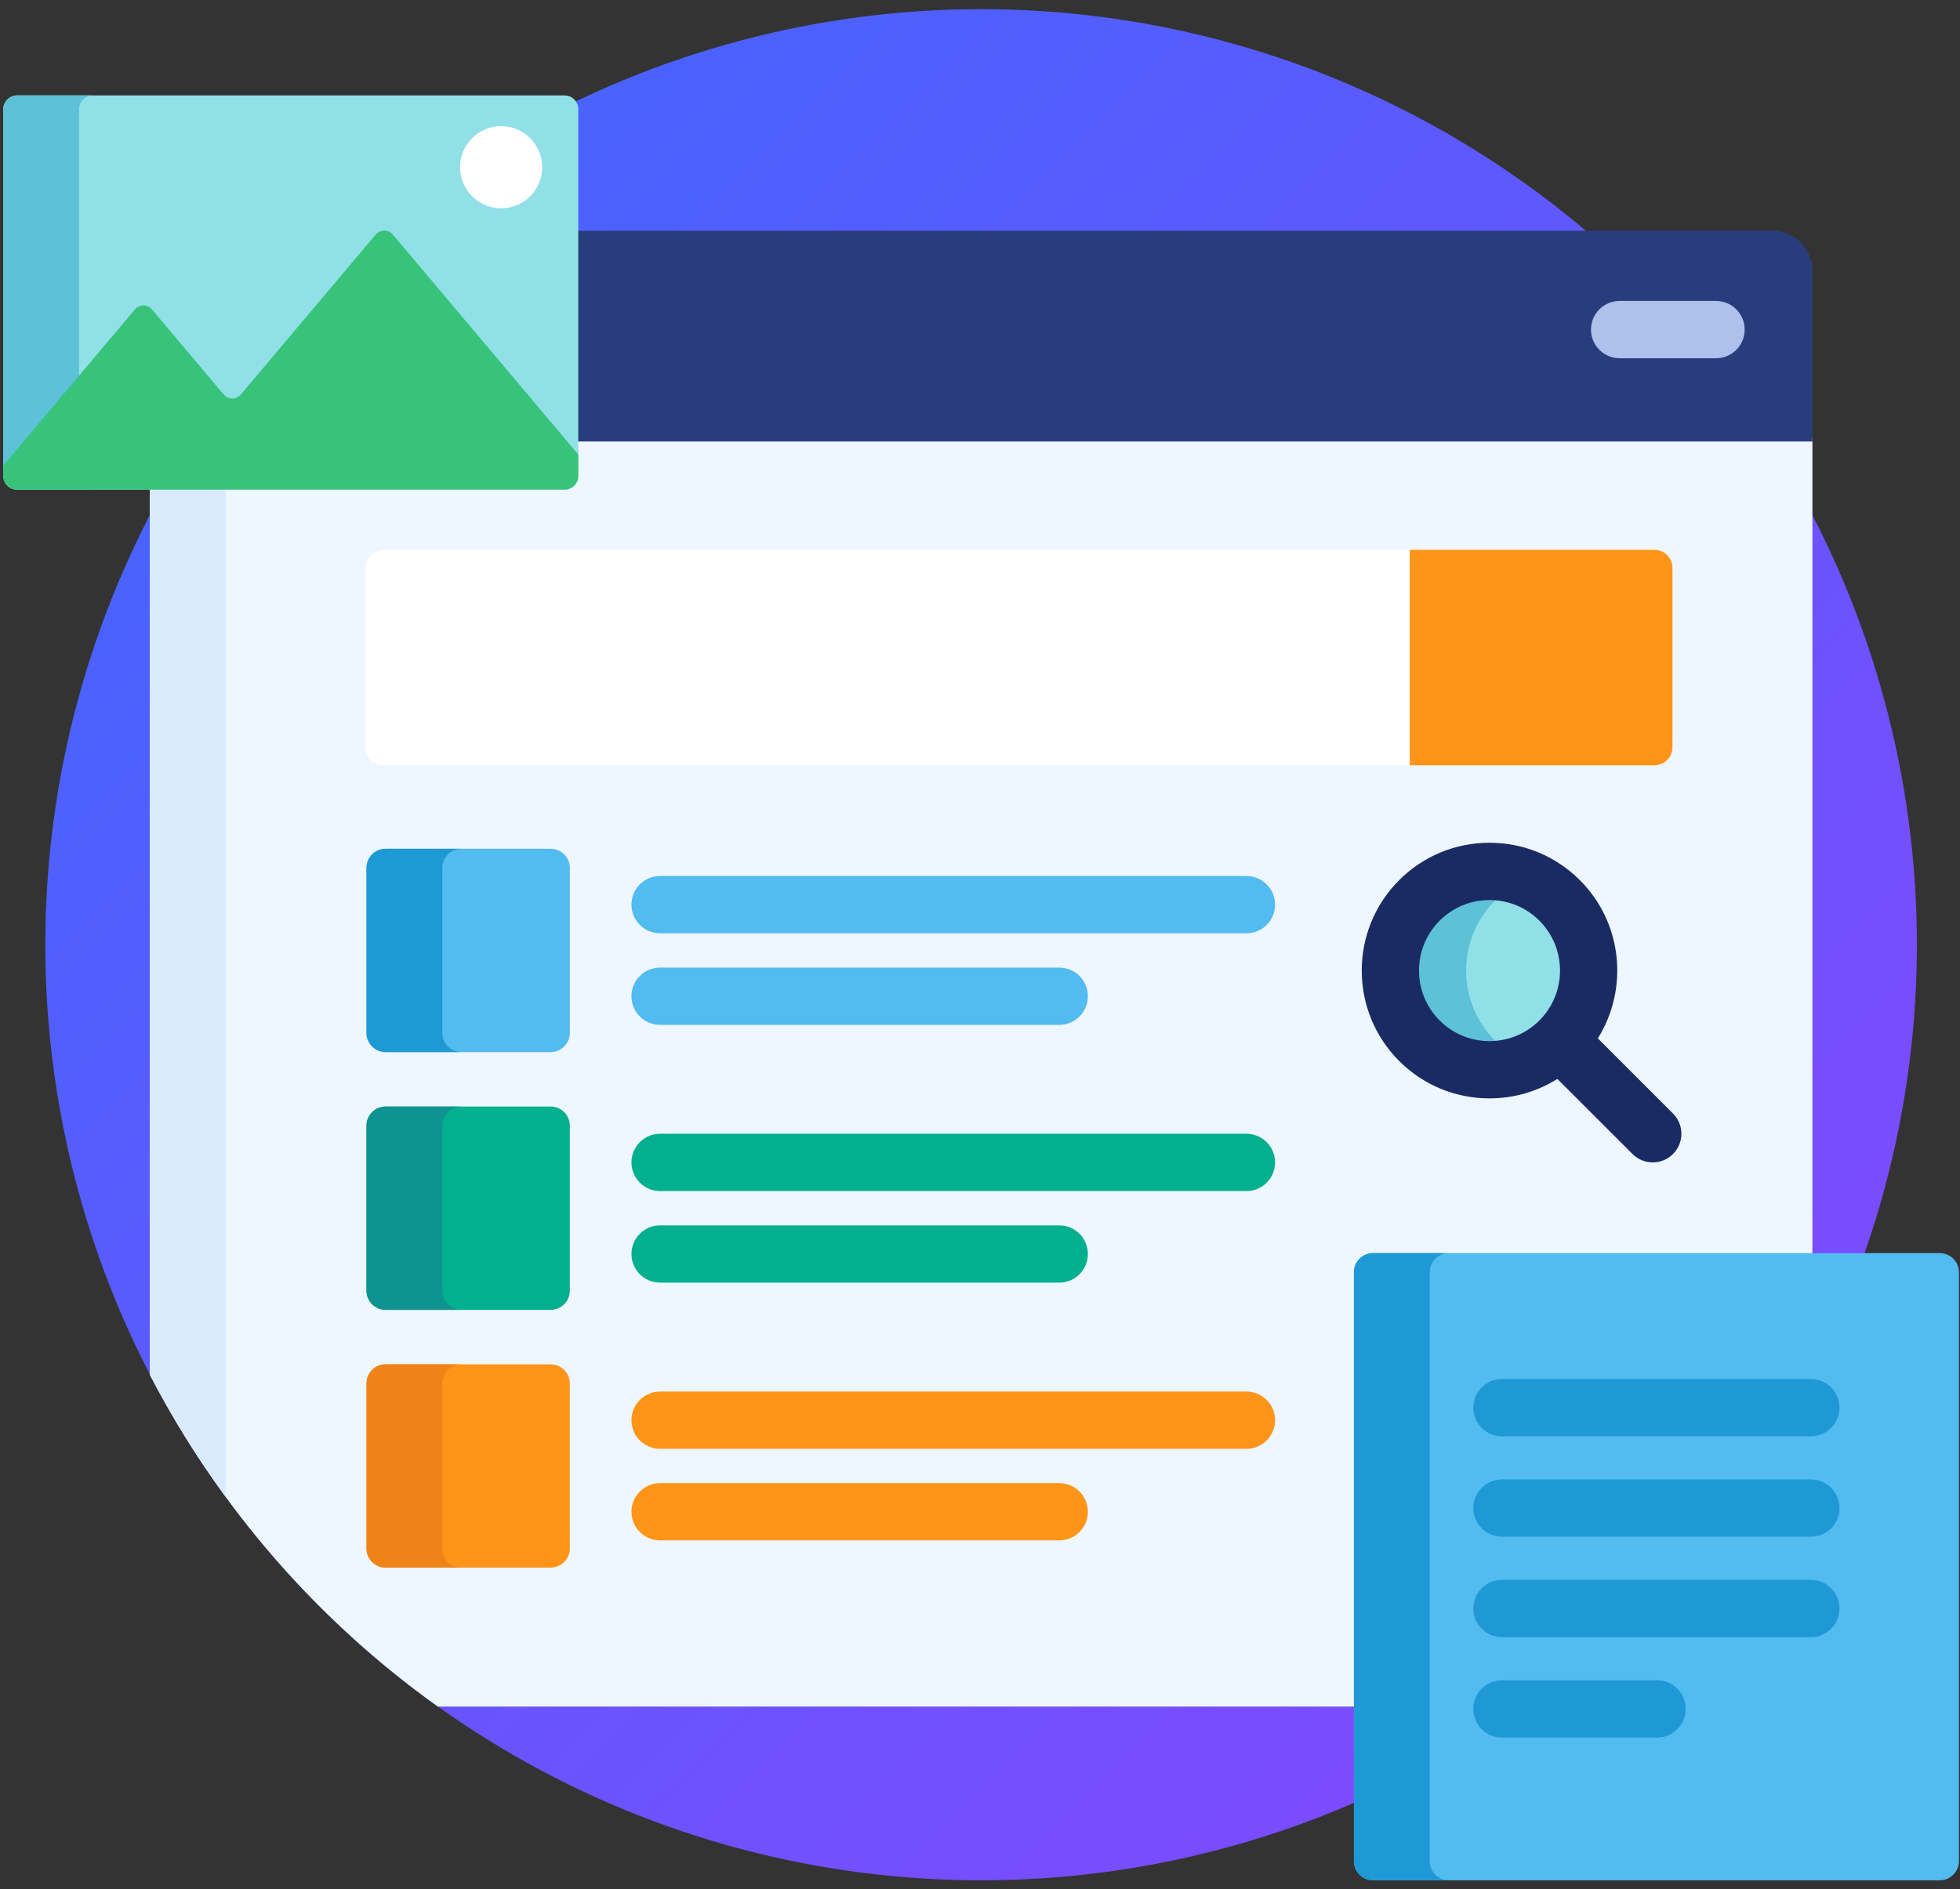 <?xml version="1.0" encoding="UTF-8"?>
<svg width="167px" height="161px" viewBox="0 0 167 161" version="1.1" xmlns="http://www.w3.org/2000/svg" xmlns:xlink="http://www.w3.org/1999/xlink">
    <rect x="0" y="0" width="167" height="161" fill="#333333" stroke="none"/>
    <defs>
        <linearGradient x1="0%" y1="0%" x2="99.116%" y2="100%" id="linearGradient-1">
            <stop stop-color="#3D68FF" offset="0%"></stop>
            <stop stop-color="#8845FF" offset="100%"></stop>
        </linearGradient>
    </defs>
    <g id="Elements" stroke="none" stroke-width="1" fill="none" fill-rule="evenodd">
        <g id="Icons" transform="translate(-467, -577)" fill-rule="nonzero">
            <g id="icn-tutos" transform="translate(467.281, 577.781)">
                <circle id="Oval" fill="url(#linearGradient-1)" cx="83.313" cy="79.733" r="79.733"></circle>
                <path d="M115.403,107.641 C115.403,106.923 115.987,106.339 116.705,106.339 L154.145,106.339 L154.145,36.518 L48.667,36.518 L48.667,39.782 C48.667,40.245 48.29,40.623 47.826,40.623 L12.481,40.623 L12.481,116.369 C18.321,127.637 26.768,137.335 37.028,144.662 L115.404,144.662 L115.404,107.641 L115.403,107.641 Z" id="Shape" fill="#EEF6FF"></path>
                <path d="M12.481,40.623 L12.481,116.369 C14.369,120.012 16.533,123.487 18.939,126.774 L18.939,40.623 L12.481,40.623 Z" id="Shape" fill="#D9EAFC"></path>
                <path d="M150.723,18.879 L48.667,18.879 L48.667,36.844 L154.145,36.844 L154.145,22.301 C154.145,20.419 152.605,18.879 150.723,18.879 Z" id="Shape" fill="#293D7C"></path>
                <path d="M145.933,29.749 L137.72,29.749 C136.372,29.749 135.279,28.656 135.279,27.308 C135.279,25.96 136.372,24.867 137.72,24.867 L145.933,24.867 C147.281,24.867 148.373,25.96 148.373,27.308 C148.373,28.656 147.281,29.749 145.933,29.749 Z" id="Shape" fill="#AEC1ED"></path>
                <path d="M142.221,62.909 C142.221,63.751 141.532,64.439 140.691,64.439 L25.935,64.439 C25.094,64.439 24.405,63.751 24.405,62.909 L24.405,47.608 C24.405,46.767 25.094,46.078 25.935,46.078 L140.69,46.078 C141.532,46.078 142.22,46.767 142.22,47.608 L142.22,62.909 L142.221,62.909 Z" id="Shape" fill="#FFFFFF"></path>
                <path d="M30.863,62.909 L30.863,47.608 C30.863,46.767 31.552,46.078 32.393,46.078 L25.935,46.078 C25.094,46.078 24.405,46.767 24.405,47.608 L24.405,62.909 C24.405,63.751 25.094,64.439 25.935,64.439 L32.393,64.439 C31.552,64.439 30.863,63.751 30.863,62.909 Z" id="Shape" fill="#EEF6FF"></path>
                <path d="M140.691,46.078 L119.834,46.078 L119.834,64.439 L140.691,64.439 C141.532,64.439 142.221,63.751 142.221,62.909 L142.221,47.608 C142.221,46.767 141.532,46.078 140.691,46.078 Z" id="Shape" fill="#FF9518"></path>
                <path d="M166.626,157.839 C166.626,158.734 165.894,159.466 164.999,159.466 L116.705,159.466 C115.81,159.466 115.078,158.734 115.078,157.839 L115.078,107.641 C115.078,106.746 115.81,106.014 116.705,106.014 L164.999,106.014 C165.894,106.014 166.626,106.746 166.626,107.641 L166.626,157.839 Z" id="Shape" fill="#52BBEF"></path>
                <g id="Group" transform="translate(114.881, 105.768)" fill="#1E99D6">
                    <path d="M6.655,52.071 L6.655,1.873 C6.655,0.978 7.387,0.246 8.282,0.246 L1.824,0.246 C0.929,0.246 0.197,0.978 0.197,1.873 L0.197,52.071 C0.197,52.966 0.929,53.698 1.824,53.698 L8.282,53.698 C7.387,53.698 6.655,52.966 6.655,52.071 Z" id="Shape"></path>
                    <path d="M39.131,15.858 L12.811,15.858 C11.463,15.858 10.371,14.766 10.371,13.417 C10.371,12.069 11.463,10.976 12.811,10.976 L39.131,10.976 C40.48,10.976 41.572,12.069 41.572,13.417 C41.572,14.765 40.48,15.858 39.131,15.858 Z" id="Shape"></path>
                    <path d="M39.131,24.416 L12.811,24.416 C11.463,24.416 10.371,23.324 10.371,21.975 C10.371,20.627 11.463,19.535 12.811,19.535 L39.131,19.535 C40.48,19.535 41.572,20.627 41.572,21.975 C41.572,23.324 40.48,24.416 39.131,24.416 Z" id="Shape"></path>
                    <path d="M39.131,32.975 L12.811,32.975 C11.463,32.975 10.371,31.882 10.371,30.534 C10.371,29.186 11.463,28.093 12.811,28.093 L39.131,28.093 C40.48,28.093 41.572,29.186 41.572,30.534 C41.572,31.882 40.48,32.975 39.131,32.975 Z" id="Shape"></path>
                    <path d="M26.024,41.533 L12.811,41.533 C11.463,41.533 10.371,40.441 10.371,39.092 C10.371,37.744 11.463,36.651 12.811,36.651 L26.024,36.651 C27.373,36.651 28.465,37.744 28.465,39.092 C28.465,40.441 27.372,41.533 26.024,41.533 Z" id="Shape"></path>
                </g>
                <g id="Group" transform="translate(30.917, 71.272)" fill="#52BBEF">
                    <path d="M17.353,15.982 C17.353,16.877 16.621,17.609 15.726,17.609 L1.656,17.609 C0.761,17.609 0.029,16.877 0.029,15.982 L0.029,1.911 C0.029,1.016 0.761,0.284 1.656,0.284 L15.726,0.284 C16.621,0.284 17.353,1.016 17.353,1.911 L17.353,15.982 Z" id="Shape"></path>
                    <path d="M75.003,7.486 L25.045,7.486 C23.696,7.486 22.604,6.393 22.604,5.045 C22.604,3.697 23.696,2.604 25.045,2.604 L75.003,2.604 C76.351,2.604 77.444,3.697 77.444,5.045 C77.444,6.393 76.351,7.486 75.003,7.486 Z" id="Shape"></path>
                    <path d="M59.054,15.29 L25.045,15.29 C23.696,15.29 22.604,14.197 22.604,12.849 C22.604,11.501 23.696,10.408 25.045,10.408 L59.054,10.408 C60.402,10.408 61.494,11.501 61.494,12.849 C61.494,14.197 60.402,15.29 59.054,15.29 Z" id="Shape"></path>
                </g>
                <g id="Group" transform="translate(30.917, 93.402)" fill="#02AF8E">
                    <path d="M17.353,15.82 C17.353,16.715 16.621,17.447 15.726,17.447 L1.656,17.447 C0.761,17.447 0.029,16.715 0.029,15.82 L0.029,1.749 C0.029,0.854 0.761,0.122 1.656,0.122 L15.726,0.122 C16.621,0.122 17.353,0.854 17.353,1.749 L17.353,15.82 Z" id="Shape"></path>
                    <path d="M75.003,7.324 L25.045,7.324 C23.696,7.324 22.604,6.231 22.604,4.883 C22.604,3.535 23.696,2.442 25.045,2.442 L75.003,2.442 C76.351,2.442 77.444,3.535 77.444,4.883 C77.444,6.231 76.351,7.324 75.003,7.324 Z" id="Shape"></path>
                    <path d="M59.054,15.128 L25.045,15.128 C23.696,15.128 22.604,14.035 22.604,12.687 C22.604,11.339 23.696,10.246 25.045,10.246 L59.054,10.246 C60.402,10.246 61.494,11.339 61.494,12.687 C61.494,14.035 60.402,15.128 59.054,15.128 Z" id="Shape"></path>
                </g>
                <path d="M48.27,131.189 C48.27,132.084 47.538,132.817 46.643,132.817 L32.573,132.817 C31.678,132.817 30.946,132.084 30.946,131.189 L30.946,117.119 C30.946,116.224 31.678,115.492 32.573,115.492 L46.643,115.492 C47.538,115.492 48.27,116.224 48.27,117.119 L48.27,131.189 Z" id="Shape" fill="#FF9518"></path>
                <path d="M37.403,87.253 L37.403,73.183 C37.403,72.288 38.135,71.556 39.03,71.556 L32.573,71.556 C31.678,71.556 30.946,72.288 30.946,73.183 L30.946,87.253 C30.946,88.148 31.678,88.881 32.573,88.881 L39.03,88.881 C38.135,88.881 37.403,88.148 37.403,87.253 Z" id="Shape" fill="#1E99D6"></path>
                <path d="M37.403,109.222 L37.403,95.151 C37.403,94.256 38.135,93.524 39.03,93.524 L32.573,93.524 C31.678,93.524 30.946,94.256 30.946,95.151 L30.946,109.222 C30.946,110.117 31.678,110.849 32.573,110.849 L39.03,110.849 C38.135,110.849 37.403,110.117 37.403,109.222 Z" id="Shape" fill="#0F9390"></path>
                <path d="M37.403,131.189 L37.403,117.119 C37.403,116.224 38.135,115.492 39.03,115.492 L32.573,115.492 C31.678,115.492 30.946,116.224 30.946,117.119 L30.946,131.189 C30.946,132.084 31.678,132.817 32.573,132.817 L39.03,132.817 C38.135,132.817 37.403,132.084 37.403,131.189 Z" id="Shape" fill="#EF8318"></path>
                <g id="Group" transform="translate(53.372, 117.81)" fill="#FF9518">
                    <path d="M52.548,4.884 L2.589,4.884 C1.241,4.884 0.148,3.791 0.148,2.443 C0.148,1.094 1.241,0.002 2.589,0.002 L52.548,0.002 C53.896,0.002 54.988,1.094 54.988,2.443 C54.988,3.791 53.896,4.884 52.548,4.884 Z" id="Shape"></path>
                    <path d="M36.598,12.688 L2.589,12.688 C1.241,12.688 0.148,11.595 0.148,10.247 C0.148,8.899 1.241,7.806 2.589,7.806 L36.598,7.806 C37.946,7.806 39.039,8.899 39.039,10.247 C39.039,11.595 37.946,12.688 36.598,12.688 Z" id="Shape"></path>
                </g>
                <circle id="Oval" fill="#91E0E8" cx="126.632" cy="81.936" r="8.452"></circle>
                <path d="M127.113,87.911 C123.813,84.611 123.813,79.26 127.113,75.959 C127.925,75.147 128.861,74.536 129.86,74.123 C126.798,72.859 123.144,73.47 120.655,75.959 C117.355,79.26 117.355,84.611 120.655,87.911 C123.144,90.4 126.798,91.011 129.86,89.747 C128.861,89.334 127.925,88.723 127.113,87.911 Z" id="Shape" fill="#5DC1D8"></path>
                <path d="M142.266,94.118 L135.862,87.714 C138.494,83.509 137.987,77.886 134.334,74.232 C132.276,72.176 129.541,71.042 126.632,71.042 C123.722,71.042 120.987,72.175 118.929,74.233 C114.683,78.48 114.683,85.39 118.929,89.637 C120.987,91.694 123.722,92.827 126.632,92.827 C128.709,92.827 130.696,92.247 132.412,91.168 L138.814,97.569 C139.29,98.046 139.915,98.284 140.54,98.284 C141.164,98.284 141.789,98.046 142.266,97.569 C143.219,96.616 143.219,95.071 142.266,94.118 Z M122.381,86.186 C120.038,83.842 120.038,80.028 122.381,77.685 C123.517,76.55 125.026,75.924 126.632,75.924 C128.237,75.924 129.747,76.55 130.882,77.684 C133.225,80.028 133.225,83.842 130.882,86.185 C129.747,87.321 128.237,87.946 126.632,87.946 C125.026,87.946 123.517,87.321 122.381,86.186 Z" id="Shape" fill="#1A2B63"></path>
                <path d="M0,39.782 C0,40.423 0.525,40.948 1.166,40.948 L47.826,40.948 C48.468,40.948 48.993,40.423 48.993,39.782 L48.993,8.52 C48.993,7.878 48.468,7.353 47.826,7.353 L1.166,7.353 C0.525,7.353 0,7.878 0,8.52 L0,39.782 Z" id="Shape" fill="#91E0E8"></path>
                <path d="M6.458,39.782 L6.458,8.52 C6.458,7.878 6.983,7.353 7.624,7.353 L1.166,7.353 C0.525,7.353 0,7.878 0,8.52 L0,39.782 C0,40.424 0.525,40.948 1.166,40.948 L7.624,40.948 C6.983,40.948 6.458,40.423 6.458,39.782 Z" id="Shape" fill="#5DC1D8"></path>
                <path d="M11.19,25.619 C11.603,25.129 12.28,25.129 12.693,25.619 L18.758,32.814 C19.171,33.304 19.848,33.304 20.261,32.814 L31.708,19.234 C32.122,18.743 32.798,18.743 33.212,19.234 L48.993,37.956 L48.993,39.782 C48.993,40.423 48.468,40.948 47.826,40.948 L1.166,40.948 C0.525,40.948 0,40.423 0,39.782 L0,38.893 L11.19,25.619 Z" id="Shape" fill="#37C47A"></path>
                <circle id="Oval" fill="#FFFFFF" cx="42.418" cy="13.47" r="3.499"></circle>
            </g>
        </g>
    </g>
</svg>
